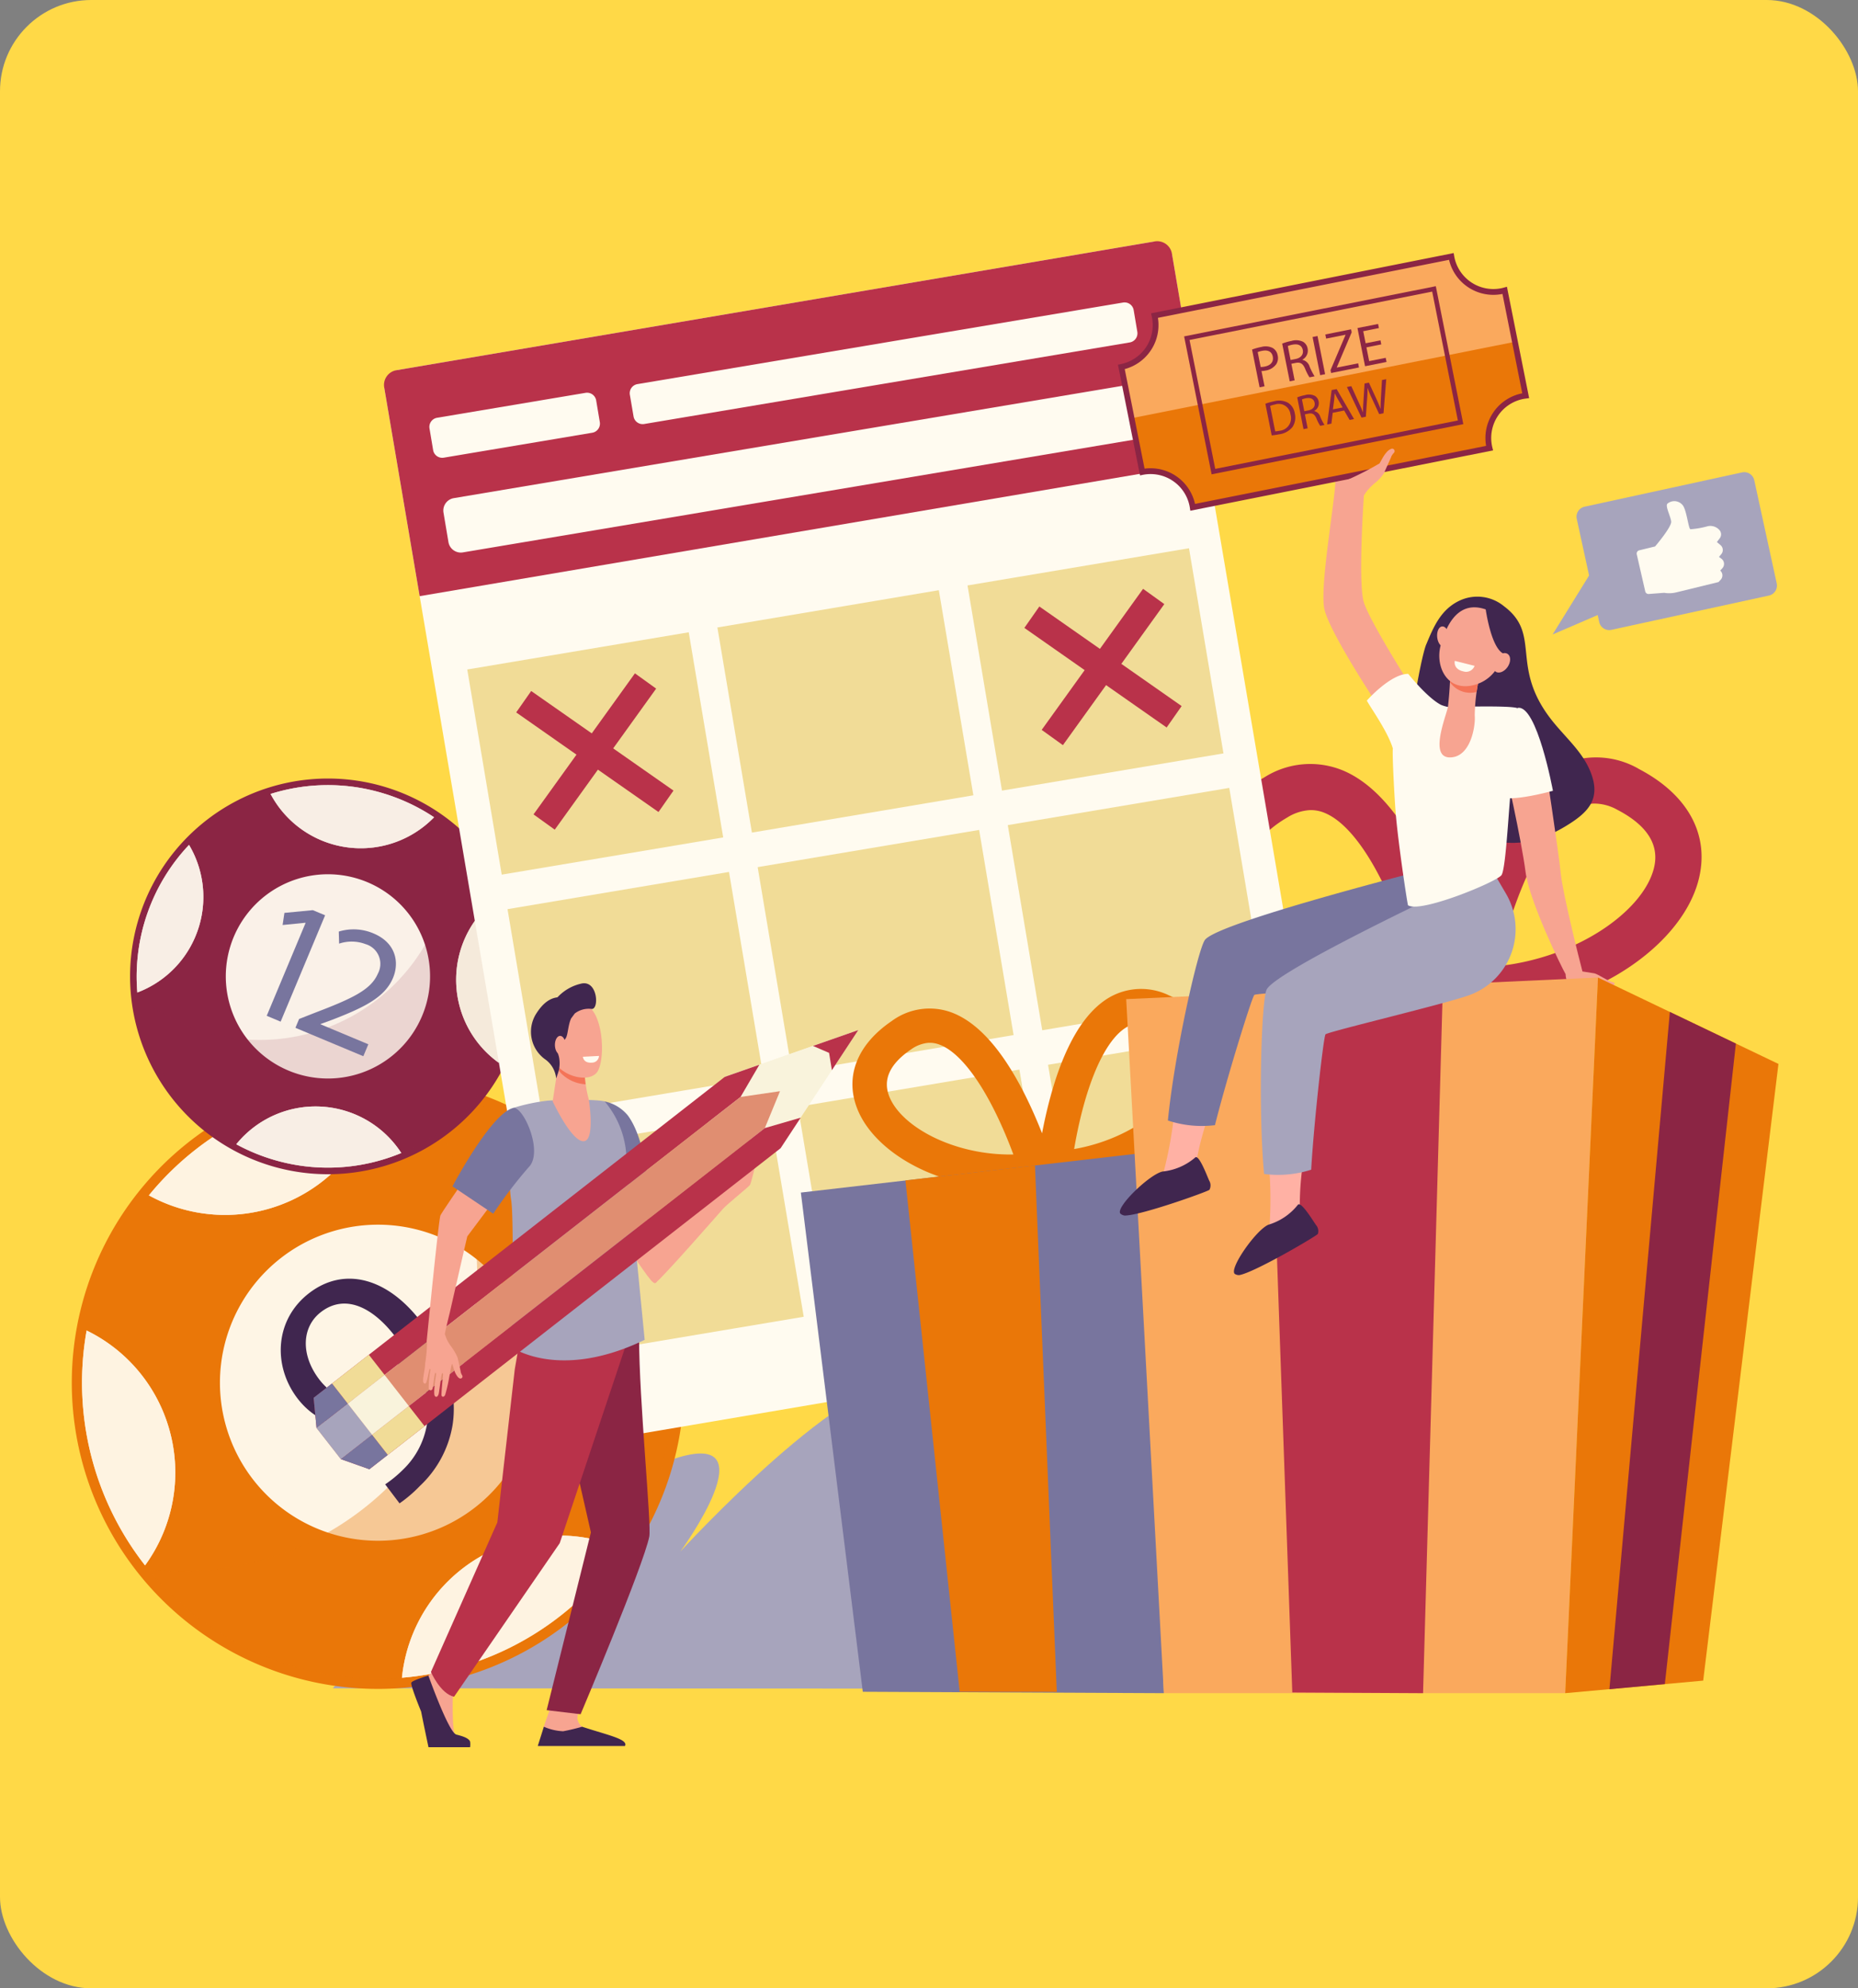 <svg xmlns="http://www.w3.org/2000/svg" xmlns:xlink="http://www.w3.org/1999/xlink" width="285" height="305" viewBox="0 0 285 305">
  <rect x="0" y="0" width="285" height="305" fill="#808080" stroke="none"/>
  <defs>
    <clipPath id="clip-path">
      <rect id="Rectángulo_42025" data-name="Rectángulo 42025" width="261.798" height="231.014" fill="none"/>
    </clipPath>
    <clipPath id="clip-path-2">
      <rect id="Rectángulo_42024" data-name="Rectángulo 42024" width="261.799" height="231.014" fill="none"/>
    </clipPath>
    <clipPath id="clip-path-3">
      <rect id="Rectángulo_41974" data-name="Rectángulo 41974" width="48.498" height="48.498" fill="none"/>
    </clipPath>
    <clipPath id="clip-path-4">
      <rect id="Rectángulo_41975" data-name="Rectángulo 41975" width="80.612" height="90.525" fill="none"/>
    </clipPath>
    <clipPath id="clip-path-5">
      <rect id="Rectángulo_41976" data-name="Rectángulo 41976" width="23.2" height="33.552" fill="none"/>
    </clipPath>
    <clipPath id="clip-path-6">
      <rect id="Rectángulo_41977" data-name="Rectángulo 41977" width="35.481" height="19.667" fill="none"/>
    </clipPath>
    <clipPath id="clip-path-7">
      <rect id="Rectángulo_41978" data-name="Rectángulo 41978" width="14.312" height="36.022" fill="none"/>
    </clipPath>
    <clipPath id="clip-path-8">
      <rect id="Rectángulo_41979" data-name="Rectángulo 41979" width="33.878" height="21.811" fill="none"/>
    </clipPath>
    <clipPath id="clip-path-21">
      <rect id="Rectángulo_41992" data-name="Rectángulo 41992" width="31.34" height="31.34" fill="none"/>
    </clipPath>
    <clipPath id="clip-path-22">
      <rect id="Rectángulo_41993" data-name="Rectángulo 41993" width="58.526" height="51.931" fill="none"/>
    </clipPath>
    <clipPath id="clip-path-23">
      <rect id="Rectángulo_41994" data-name="Rectángulo 41994" width="9.675" height="25.687" fill="none"/>
    </clipPath>
    <clipPath id="clip-path-24">
      <rect id="Rectángulo_41995" data-name="Rectángulo 41995" width="25.076" height="9.688" fill="none"/>
    </clipPath>
    <clipPath id="clip-path-25">
      <rect id="Rectángulo_41996" data-name="Rectángulo 41996" width="10.23" height="22.638" fill="none"/>
    </clipPath>
    <clipPath id="clip-path-26">
      <rect id="Rectángulo_41997" data-name="Rectángulo 41997" width="25.306" height="9.391" fill="none"/>
    </clipPath>
  </defs>
  <g id="Grupo_168113" data-name="Grupo 168113" transform="translate(-1050 -7629)">
    <rect id="Rectángulo_41591" data-name="Rectángulo 41591" width="285" height="305" rx="14" transform="translate(1050 7629)" fill="#ffd947"/>
    <g id="Grupo_168112" data-name="Grupo 168112" transform="translate(1061 7666)">
      <g id="Grupo_168111" data-name="Grupo 168111" clip-path="url(#clip-path)">
        <g id="Grupo_168110" data-name="Grupo 168110" transform="translate(0 0)">
          <g id="Grupo_168109" data-name="Grupo 168109" clip-path="url(#clip-path-2)">
            <path id="Trazado_157732" data-name="Trazado 157732" d="M857.461,361.91a13.131,13.131,0,0,0-12.275-.4c-5.371,2.656-9.931,9.264-13.554,19.641-.923,2.645-1.664,5.187-2.237,7.372-.681-2.167-1.55-4.691-2.609-7.309-4.121-10.19-9-16.569-14.49-18.961a13.132,13.132,0,0,0-12.241,1c-7.416,4.321-10.473,10.687-8.388,17.466,1.642,5.338,6.5,10.445,13.319,14.011a43.794,43.794,0,0,0,21.121,4.847q.961-.023,1.92-.09l1.016-.071,2.234.047q.96.02,1.921,0a43.794,43.794,0,0,0,20.862-5.865c6.641-3.892,11.243-9.228,12.625-14.639,1.755-6.873-1.607-13.083-9.224-17.039m-59.024,16.72c-1.081-3.513.663-6.63,5.184-9.263a7.267,7.267,0,0,1,3.491-1.112,5.429,5.429,0,0,1,2.354.488c3.614,1.572,7.421,6.913,10.719,15.037,1.3,3.206,2.306,6.308,3,8.672-12.179-.632-22.736-7.284-24.748-13.822m61.386-1.433c-1.693,6.628-11.915,13.783-24.049,15,.578-2.4,1.431-5.542,2.576-8.808,2.9-8.275,6.444-13.793,9.978-15.539a5.427,5.427,0,0,1,2.328-.6,7.27,7.27,0,0,1,3.541.942c4.643,2.412,6.536,5.44,5.626,9" transform="translate(-617.136 -280.997)" fill="#b9324a"/>
            <path id="Trazado_157733" data-name="Trazado 157733" d="M936.826,255.289c1.107-2.664,2.233-5.333,5.1-6.683a6.426,6.426,0,0,1,6.818.872c5.852,4.4.753,9.249,7.414,17.594,2.07,2.593,4.575,4.687,5.815,7.725,1.736,4.253-.332,6.3-3.645,8.332-15.856,9.746-24.168-10.265-23.869-14.842.222-3.405,1.649-11.284,2.362-13" transform="translate(-729.036 -193.477)" fill="#40264f"/>
            <path id="Trazado_157734" data-name="Trazado 157734" d="M182.2,841.868c3.755-4.869,39.032-30.894,52.459-35.241,14.821-4.8.852,14.258.852,14.258s26.292-28.749,35.94-26.157c8.844,2.376,0,20.2,0,20.2s9.961-9.868,22.041-9.868c11.756,0-8.213,35-9.291,36.87Z" transform="translate(-142.143 -619.894)" fill="#a7a4bc"/>
            <path id="Trazado_157735" data-name="Trazado 157735" d="M92.034,616.574a46.965,46.965,0,1,1-58.307-31.806,46.965,46.965,0,0,1,58.307,31.806" transform="translate(0 -454.72)" fill="#ea7708"/>
            <g id="Grupo_168003" data-name="Grupo 168003" transform="translate(22.728 150.855)" opacity="0.95">
              <g id="Grupo_168002" data-name="Grupo 168002">
                <g id="Grupo_168001" data-name="Grupo 168001" clip-path="url(#clip-path-3)">
                  <path id="Trazado_157736" data-name="Trazado 157736" d="M150.9,703.644a24.243,24.243,0,1,1-30.1-16.418,24.242,24.242,0,0,1,30.1,16.418" transform="translate(-103.389 -686.235)" fill="#fffbf0"/>
                </g>
              </g>
            </g>
            <g id="Grupo_168006" data-name="Grupo 168006" transform="translate(11.769 129.982)" opacity="0.36">
              <g id="Grupo_168005" data-name="Grupo 168005">
                <g id="Grupo_168004" data-name="Grupo 168004" clip-path="url(#clip-path-4)">
                  <path id="Trazado_157737" data-name="Trazado 157737" d="M93.788,591.286a45.415,45.415,0,0,1-40.252,73.789,45.4,45.4,0,1,0,40.252-73.789" transform="translate(-53.536 -591.286)" fill="#ea7708"/>
                </g>
              </g>
            </g>
            <g id="Grupo_168009" data-name="Grupo 168009" transform="translate(68.886 136.445)" opacity="0.5">
              <g id="Grupo_168008" data-name="Grupo 168008">
                <g id="Grupo_168007" data-name="Grupo 168007" clip-path="url(#clip-path-5)">
                  <path id="Trazado_157738" data-name="Trazado 157738" d="M335,646.536a45.221,45.221,0,0,0-19.762-25.852,24.237,24.237,0,0,0,21.323,33.552,45.654,45.654,0,0,0-1.561-7.7" transform="translate(-313.363 -620.684)" fill="#fffbf0"/>
                </g>
              </g>
            </g>
            <g id="Grupo_168012" data-name="Grupo 168012" transform="translate(11.839 129.703)" opacity="0.5">
              <g id="Grupo_168011" data-name="Grupo 168011">
                <g id="Grupo_168010" data-name="Grupo 168010" clip-path="url(#clip-path-6)">
                  <path id="Trazado_157739" data-name="Trazado 157739" d="M76.187,591.868a45.179,45.179,0,0,0-22.331,14.809,24.238,24.238,0,0,0,35.481-16.661,45.379,45.379,0,0,0-13.149,1.852" transform="translate(-53.856 -590.016)" fill="#fffbf0"/>
                </g>
              </g>
            </g>
            <g id="Grupo_168015" data-name="Grupo 168015" transform="translate(1.575 167.098)" opacity="0.5">
              <g id="Grupo_168014" data-name="Grupo 168014">
                <g id="Grupo_168013" data-name="Grupo 168013" clip-path="url(#clip-path-7)">
                  <path id="Trazado_157740" data-name="Trazado 157740" d="M20.487,775.062A24.177,24.177,0,0,0,7.88,760.126a45.493,45.493,0,0,0,8.96,36.022,24.2,24.2,0,0,0,3.648-21.085" transform="translate(-7.165 -760.126)" fill="#fffbf0"/>
                </g>
              </g>
            </g>
            <g id="Grupo_168018" data-name="Grupo 168018" transform="translate(50.652 198.543)" opacity="0.5">
              <g id="Grupo_168017" data-name="Grupo 168017">
                <g id="Grupo_168016" data-name="Grupo 168016" clip-path="url(#clip-path-8)">
                  <path id="Trazado_157741" data-name="Trazado 157741" d="M239.548,923.279A45.2,45.2,0,0,0,264.3,905.231a24.237,24.237,0,0,0-33.878,19.751,45.578,45.578,0,0,0,9.131-1.7" transform="translate(-230.417 -903.171)" fill="#fffbf0"/>
                </g>
              </g>
            </g>
            <g id="Grupo_168021" data-name="Grupo 168021" transform="translate(68.886 136.445)" opacity="0.5">
              <g id="Grupo_168020" data-name="Grupo 168020">
                <g id="Grupo_168019" data-name="Grupo 168019" clip-path="url(#clip-path-5)">
                  <path id="Trazado_157742" data-name="Trazado 157742" d="M335,646.536a45.221,45.221,0,0,0-19.762-25.852,24.237,24.237,0,0,0,21.323,33.552,45.654,45.654,0,0,0-1.561-7.7" transform="translate(-313.363 -620.684)" fill="#fffbf0"/>
                </g>
              </g>
            </g>
            <g id="Grupo_168024" data-name="Grupo 168024" transform="translate(11.839 129.703)" opacity="0.5">
              <g id="Grupo_168023" data-name="Grupo 168023">
                <g id="Grupo_168022" data-name="Grupo 168022" clip-path="url(#clip-path-6)">
                  <path id="Trazado_157743" data-name="Trazado 157743" d="M76.187,591.868a45.179,45.179,0,0,0-22.331,14.809,24.238,24.238,0,0,0,35.481-16.661,45.379,45.379,0,0,0-13.149,1.852" transform="translate(-53.856 -590.016)" fill="#fffbf0"/>
                </g>
              </g>
            </g>
            <g id="Grupo_168027" data-name="Grupo 168027" transform="translate(1.575 167.098)" opacity="0.5">
              <g id="Grupo_168026" data-name="Grupo 168026">
                <g id="Grupo_168025" data-name="Grupo 168025" clip-path="url(#clip-path-7)">
                  <path id="Trazado_157744" data-name="Trazado 157744" d="M20.487,775.062A24.177,24.177,0,0,0,7.88,760.126a45.493,45.493,0,0,0,8.96,36.022,24.2,24.2,0,0,0,3.648-21.085" transform="translate(-7.165 -760.126)" fill="#fffbf0"/>
                </g>
              </g>
            </g>
            <g id="Grupo_168030" data-name="Grupo 168030" transform="translate(50.652 198.543)" opacity="0.5">
              <g id="Grupo_168029" data-name="Grupo 168029">
                <g id="Grupo_168028" data-name="Grupo 168028" clip-path="url(#clip-path-8)">
                  <path id="Trazado_157745" data-name="Trazado 157745" d="M239.548,923.279A45.2,45.2,0,0,0,264.3,905.231a24.237,24.237,0,0,0-33.878,19.751,45.578,45.578,0,0,0,9.131-1.7" transform="translate(-230.417 -903.171)" fill="#fffbf0"/>
                </g>
              </g>
            </g>
            <g id="Grupo_168033" data-name="Grupo 168033" transform="translate(68.886 136.445)" opacity="0.5">
              <g id="Grupo_168032" data-name="Grupo 168032">
                <g id="Grupo_168031" data-name="Grupo 168031" clip-path="url(#clip-path-5)">
                  <path id="Trazado_157746" data-name="Trazado 157746" d="M335,646.536a45.221,45.221,0,0,0-19.762-25.852,24.237,24.237,0,0,0,21.323,33.552,45.654,45.654,0,0,0-1.561-7.7" transform="translate(-313.363 -620.684)" fill="#fffbf0"/>
                </g>
              </g>
            </g>
            <g id="Grupo_168036" data-name="Grupo 168036" transform="translate(11.839 129.703)" opacity="0.5">
              <g id="Grupo_168035" data-name="Grupo 168035">
                <g id="Grupo_168034" data-name="Grupo 168034" clip-path="url(#clip-path-6)">
                  <path id="Trazado_157747" data-name="Trazado 157747" d="M76.187,591.868a45.179,45.179,0,0,0-22.331,14.809,24.238,24.238,0,0,0,35.481-16.661,45.379,45.379,0,0,0-13.149,1.852" transform="translate(-53.856 -590.016)" fill="#fffbf0"/>
                </g>
              </g>
            </g>
            <g id="Grupo_168039" data-name="Grupo 168039" transform="translate(1.575 167.098)" opacity="0.5">
              <g id="Grupo_168038" data-name="Grupo 168038">
                <g id="Grupo_168037" data-name="Grupo 168037" clip-path="url(#clip-path-7)">
                  <path id="Trazado_157748" data-name="Trazado 157748" d="M20.487,775.062A24.177,24.177,0,0,0,7.88,760.126a45.493,45.493,0,0,0,8.96,36.022,24.2,24.2,0,0,0,3.648-21.085" transform="translate(-7.165 -760.126)" fill="#fffbf0"/>
                </g>
              </g>
            </g>
            <g id="Grupo_168042" data-name="Grupo 168042" transform="translate(50.652 198.543)" opacity="0.5">
              <g id="Grupo_168041" data-name="Grupo 168041">
                <g id="Grupo_168040" data-name="Grupo 168040" clip-path="url(#clip-path-8)">
                  <path id="Trazado_157749" data-name="Trazado 157749" d="M239.548,923.279A45.2,45.2,0,0,0,264.3,905.231a24.237,24.237,0,0,0-33.878,19.751,45.578,45.578,0,0,0,9.131-1.7" transform="translate(-230.417 -903.171)" fill="#fffbf0"/>
                </g>
              </g>
            </g>
            <g id="Grupo_168045" data-name="Grupo 168045" transform="translate(68.886 136.445)" opacity="0.5">
              <g id="Grupo_168044" data-name="Grupo 168044">
                <g id="Grupo_168043" data-name="Grupo 168043" clip-path="url(#clip-path-5)">
                  <path id="Trazado_157750" data-name="Trazado 157750" d="M336.563,654.236a45.681,45.681,0,0,0-1.561-7.7,45.222,45.222,0,0,0-19.762-25.852,24.238,24.238,0,0,0,21.323,33.552" transform="translate(-313.363 -620.684)" fill="#fffbf0"/>
                </g>
              </g>
            </g>
            <g id="Grupo_168048" data-name="Grupo 168048" transform="translate(11.839 129.703)" opacity="0.5">
              <g id="Grupo_168047" data-name="Grupo 168047">
                <g id="Grupo_168046" data-name="Grupo 168046" clip-path="url(#clip-path-6)">
                  <path id="Trazado_157751" data-name="Trazado 157751" d="M53.855,606.677a24.238,24.238,0,0,0,35.481-16.661,45.466,45.466,0,0,0-35.481,16.661" transform="translate(-53.855 -590.016)" fill="#fffbf0"/>
                </g>
              </g>
            </g>
            <g id="Grupo_168051" data-name="Grupo 168051" transform="translate(1.575 167.098)" opacity="0.5">
              <g id="Grupo_168050" data-name="Grupo 168050">
                <g id="Grupo_168049" data-name="Grupo 168049" clip-path="url(#clip-path-7)">
                  <path id="Trazado_157752" data-name="Trazado 157752" d="M7.879,760.126a45.493,45.493,0,0,0,8.96,36.022,24.2,24.2,0,0,0,3.648-21.085A24.179,24.179,0,0,0,7.879,760.126" transform="translate(-7.165 -760.126)" fill="#fffbf0"/>
                </g>
              </g>
            </g>
            <g id="Grupo_168054" data-name="Grupo 168054" transform="translate(50.652 198.543)" opacity="0.5">
              <g id="Grupo_168053" data-name="Grupo 168053">
                <g id="Grupo_168052" data-name="Grupo 168052" clip-path="url(#clip-path-8)">
                  <path id="Trazado_157753" data-name="Trazado 157753" d="M247.7,904.16a24.246,24.246,0,0,0-17.281,20.822A45.481,45.481,0,0,0,264.3,905.23a24.141,24.141,0,0,0-16.6-1.07" transform="translate(-230.417 -903.17)" fill="#fffbf0"/>
                </g>
              </g>
            </g>
            <path id="Trazado_157754" data-name="Trazado 157754" d="M161.9,755.5a18.665,18.665,0,0,0,2.787-2.3,12.458,12.458,0,0,0,3.587-6.718,14.494,14.494,0,0,0-1.808-9.648l-.122.092a9.693,9.693,0,0,1-4.062,7.522c-4.745,3.581-10.48,2.308-13.878-2.193-3.765-4.988-3.462-12.092,1.932-16.163s12.025-2.2,17.106,4.53c4.377,5.8,5.492,11.324,4.794,15.8a16.51,16.51,0,0,1-5,9.313,20.8,20.8,0,0,1-3.132,2.682Zm-10.151-16.146c2.479,3.285,6.211,4.1,9.293,1.77a7.391,7.391,0,0,0,3.109-6.676,2.951,2.951,0,0,0-.655-1.543c-3.4-4.5-7.662-6.693-11.393-3.877-3.041,2.3-3.171,6.595-.354,10.325" transform="translate(-113.819 -564.808)" fill="#40264f"/>
            <path id="Trazado_157755" data-name="Trazado 157755" d="M100.086,414.081A30.349,30.349,0,1,1,79.86,376.225a30.349,30.349,0,0,1,20.226,37.856" transform="translate(-31.744 -292.493)" fill="#8b2544"/>
            <g id="Grupo_168057" data-name="Grupo 168057" transform="translate(23.632 97.103)" opacity="0.95">
              <g id="Grupo_168056" data-name="Grupo 168056">
                <g id="Grupo_168055" data-name="Grupo 168055" clip-path="url(#clip-path-21)">
                  <path id="Trazado_157756" data-name="Trazado 157756" d="M138.16,461.941A15.666,15.666,0,1,1,127.72,442.4a15.666,15.666,0,0,1,10.441,19.541" transform="translate(-107.5 -441.72)" fill="#fffbf0"/>
                </g>
              </g>
            </g>
            <g id="Grupo_168060" data-name="Grupo 168060" transform="translate(10.116 90.183)" opacity="0.14">
              <g id="Grupo_168059" data-name="Grupo 168059">
                <g id="Grupo_168058" data-name="Grupo 168058" clip-path="url(#clip-path-22)">
                  <path id="Trazado_157757" data-name="Trazado 157757" d="M93.926,410.241a29.347,29.347,0,0,1-47.907,25.6,29.337,29.337,0,1,0,47.907-25.6" transform="translate(-46.019 -410.241)" fill="#8b2544"/>
                </g>
              </g>
            </g>
            <g id="Grupo_168063" data-name="Grupo 168063" transform="translate(58.967 100.319)" opacity="0.5">
              <g id="Grupo_168062" data-name="Grupo 168062">
                <g id="Grupo_168061" data-name="Grupo 168061" clip-path="url(#clip-path-23)">
                  <path id="Trazado_157758" data-name="Trazado 157758" d="M276.642,477.325a29.223,29.223,0,0,0-1.512-20.974,15.662,15.662,0,0,0-.375,25.687,29.51,29.51,0,0,0,1.886-4.714" transform="translate(-268.239 -456.351)" fill="#fffbf0"/>
                </g>
              </g>
            </g>
            <g id="Grupo_168066" data-name="Grupo 168066" transform="translate(30.506 83.433)" opacity="0.5">
              <g id="Grupo_168065" data-name="Grupo 168065">
                <g id="Grupo_168064" data-name="Grupo 168064" clip-path="url(#clip-path-24)">
                  <path id="Trazado_157759" data-name="Trazado 157759" d="M156.086,380.808a29.2,29.2,0,0,0-17.315.084,15.663,15.663,0,0,0,25.076,3.577,29.336,29.336,0,0,0-7.761-3.661" transform="translate(-138.771 -379.536)" fill="#fffbf0"/>
                </g>
              </g>
            </g>
            <g id="Grupo_168069" data-name="Grupo 168069" transform="translate(9.962 92.605)" opacity="0.5">
              <g id="Grupo_168068" data-name="Grupo 168068">
                <g id="Grupo_168067" data-name="Grupo 168067" clip-path="url(#clip-path-25)">
                  <path id="Trazado_157760" data-name="Trazado 157760" d="M54.867,433.8a15.624,15.624,0,0,0-1.516-12.54,29.4,29.4,0,0,0-7.93,22.638,15.636,15.636,0,0,0,9.446-10.1" transform="translate(-45.317 -421.26)" fill="#fffbf0"/>
                </g>
              </g>
            </g>
            <g id="Grupo_168072" data-name="Grupo 168072" transform="translate(25.245 132.723)" opacity="0.5">
              <g id="Grupo_168071" data-name="Grupo 168071">
                <g id="Grupo_168070" data-name="Grupo 168070" clip-path="url(#clip-path-26)">
                  <path id="Trazado_157761" data-name="Trazado 157761" d="M120.376,611.872a29.213,29.213,0,0,0,19.769-.978,15.662,15.662,0,0,0-25.306-1.339,29.457,29.457,0,0,0,5.537,2.317" transform="translate(-114.839 -603.753)" fill="#fffbf0"/>
                </g>
              </g>
            </g>
            <g id="Grupo_168075" data-name="Grupo 168075" transform="translate(58.967 100.319)" opacity="0.5">
              <g id="Grupo_168074" data-name="Grupo 168074">
                <g id="Grupo_168073" data-name="Grupo 168073" clip-path="url(#clip-path-23)">
                  <path id="Trazado_157762" data-name="Trazado 157762" d="M276.642,477.325a29.223,29.223,0,0,0-1.512-20.974,15.662,15.662,0,0,0-.375,25.687,29.51,29.51,0,0,0,1.886-4.714" transform="translate(-268.239 -456.351)" fill="#fffbf0"/>
                </g>
              </g>
            </g>
            <g id="Grupo_168078" data-name="Grupo 168078" transform="translate(30.506 83.433)" opacity="0.5">
              <g id="Grupo_168077" data-name="Grupo 168077">
                <g id="Grupo_168076" data-name="Grupo 168076" clip-path="url(#clip-path-24)">
                  <path id="Trazado_157763" data-name="Trazado 157763" d="M156.086,380.808a29.2,29.2,0,0,0-17.315.084,15.663,15.663,0,0,0,25.076,3.577,29.336,29.336,0,0,0-7.761-3.661" transform="translate(-138.771 -379.536)" fill="#fffbf0"/>
                </g>
              </g>
            </g>
            <g id="Grupo_168081" data-name="Grupo 168081" transform="translate(9.962 92.605)" opacity="0.5">
              <g id="Grupo_168080" data-name="Grupo 168080">
                <g id="Grupo_168079" data-name="Grupo 168079" clip-path="url(#clip-path-25)">
                  <path id="Trazado_157764" data-name="Trazado 157764" d="M54.867,433.8a15.624,15.624,0,0,0-1.516-12.54,29.4,29.4,0,0,0-7.93,22.638,15.636,15.636,0,0,0,9.446-10.1" transform="translate(-45.317 -421.26)" fill="#fffbf0"/>
                </g>
              </g>
            </g>
            <g id="Grupo_168084" data-name="Grupo 168084" transform="translate(25.245 132.723)" opacity="0.5">
              <g id="Grupo_168083" data-name="Grupo 168083">
                <g id="Grupo_168082" data-name="Grupo 168082" clip-path="url(#clip-path-26)">
                  <path id="Trazado_157765" data-name="Trazado 157765" d="M120.376,611.872a29.213,29.213,0,0,0,19.769-.978,15.662,15.662,0,0,0-25.306-1.339,29.457,29.457,0,0,0,5.537,2.317" transform="translate(-114.839 -603.753)" fill="#fffbf0"/>
                </g>
              </g>
            </g>
            <g id="Grupo_168087" data-name="Grupo 168087" transform="translate(58.967 100.319)" opacity="0.5">
              <g id="Grupo_168086" data-name="Grupo 168086">
                <g id="Grupo_168085" data-name="Grupo 168085" clip-path="url(#clip-path-23)">
                  <path id="Trazado_157766" data-name="Trazado 157766" d="M276.642,477.325a29.223,29.223,0,0,0-1.512-20.974,15.662,15.662,0,0,0-.375,25.687,29.51,29.51,0,0,0,1.886-4.714" transform="translate(-268.239 -456.351)" fill="#fffbf0"/>
                </g>
              </g>
            </g>
            <g id="Grupo_168090" data-name="Grupo 168090" transform="translate(30.506 83.433)" opacity="0.5">
              <g id="Grupo_168089" data-name="Grupo 168089">
                <g id="Grupo_168088" data-name="Grupo 168088" clip-path="url(#clip-path-24)">
                  <path id="Trazado_157767" data-name="Trazado 157767" d="M156.086,380.808a29.2,29.2,0,0,0-17.315.084,15.663,15.663,0,0,0,25.076,3.577,29.336,29.336,0,0,0-7.761-3.661" transform="translate(-138.771 -379.536)" fill="#fffbf0"/>
                </g>
              </g>
            </g>
            <g id="Grupo_168093" data-name="Grupo 168093" transform="translate(9.962 92.605)" opacity="0.5">
              <g id="Grupo_168092" data-name="Grupo 168092">
                <g id="Grupo_168091" data-name="Grupo 168091" clip-path="url(#clip-path-25)">
                  <path id="Trazado_157768" data-name="Trazado 157768" d="M54.867,433.8a15.624,15.624,0,0,0-1.516-12.54,29.4,29.4,0,0,0-7.93,22.638,15.636,15.636,0,0,0,9.446-10.1" transform="translate(-45.317 -421.26)" fill="#fffbf0"/>
                </g>
              </g>
            </g>
            <g id="Grupo_168096" data-name="Grupo 168096" transform="translate(25.245 132.723)" opacity="0.5">
              <g id="Grupo_168095" data-name="Grupo 168095">
                <g id="Grupo_168094" data-name="Grupo 168094" clip-path="url(#clip-path-26)">
                  <path id="Trazado_157769" data-name="Trazado 157769" d="M120.376,611.872a29.213,29.213,0,0,0,19.769-.978,15.662,15.662,0,0,0-25.306-1.339,29.457,29.457,0,0,0,5.537,2.317" transform="translate(-114.839 -603.753)" fill="#fffbf0"/>
                </g>
              </g>
            </g>
            <g id="Grupo_168099" data-name="Grupo 168099" transform="translate(58.967 100.319)" opacity="0.5">
              <g id="Grupo_168098" data-name="Grupo 168098">
                <g id="Grupo_168097" data-name="Grupo 168097" clip-path="url(#clip-path-23)">
                  <path id="Trazado_157770" data-name="Trazado 157770" d="M274.756,482.038a29.374,29.374,0,0,0,.375-25.687,15.662,15.662,0,0,0-.375,25.687" transform="translate(-268.239 -456.351)" fill="#f9f3dc"/>
                </g>
              </g>
            </g>
            <g id="Grupo_168102" data-name="Grupo 168102" transform="translate(30.506 83.433)" opacity="0.5">
              <g id="Grupo_168101" data-name="Grupo 168101">
                <g id="Grupo_168100" data-name="Grupo 168100" clip-path="url(#clip-path-24)">
                  <path id="Trazado_157771" data-name="Trazado 157771" d="M138.771,380.892a15.663,15.663,0,0,0,25.076,3.577,29.381,29.381,0,0,0-25.076-3.577" transform="translate(-138.771 -379.536)" fill="#fffbf0"/>
                </g>
              </g>
            </g>
            <g id="Grupo_168105" data-name="Grupo 168105" transform="translate(9.962 92.605)" opacity="0.5">
              <g id="Grupo_168104" data-name="Grupo 168104">
                <g id="Grupo_168103" data-name="Grupo 168103" clip-path="url(#clip-path-25)">
                  <path id="Trazado_157772" data-name="Trazado 157772" d="M53.351,421.26a29.4,29.4,0,0,0-7.93,22.638,15.66,15.66,0,0,0,7.93-22.638" transform="translate(-45.317 -421.26)" fill="#fffbf0"/>
                </g>
              </g>
            </g>
            <g id="Grupo_168108" data-name="Grupo 168108" transform="translate(25.245 132.723)" opacity="0.5">
              <g id="Grupo_168107" data-name="Grupo 168107">
                <g id="Grupo_168106" data-name="Grupo 168106" clip-path="url(#clip-path-26)">
                  <path id="Trazado_157773" data-name="Trazado 157773" d="M131.557,604.432a15.668,15.668,0,0,0-16.718,5.123,29.39,29.39,0,0,0,25.306,1.339,15.6,15.6,0,0,0-8.588-6.462" transform="translate(-114.839 -603.753)" fill="#fffbf0"/>
                </g>
              </g>
            </g>
            <path id="Trazado_157774" data-name="Trazado 157774" d="M142.039,468.751l-.05-.021-3.476.344.277-1.86,4.361-.417,1.882.787L138.21,483.9,136.076,483Z" transform="translate(-106.163 -364.182)" fill="#78759e"/>
            <path id="Trazado_157775" data-name="Trazado 157775" d="M156.09,495.283l.567-1.355,2.435-.957c5.824-2.222,8.588-3.543,9.642-5.992a3.154,3.154,0,0,0-1.9-4.541,6.02,6.02,0,0,0-4.04-.068l-.052-1.85a7.758,7.758,0,0,1,5.31.275c3.513,1.47,3.986,4.5,3.01,6.832-1.26,3.011-4.461,4.532-9.285,6.407l-1.809.659-.021.05,7.328,3.065-.766,1.832Z" transform="translate(-121.777 -374.62)" fill="#78759e"/>
            <path id="Trazado_157776" data-name="Trazado 157776" d="M220.277,19.9,335.988.246a2.6,2.6,0,0,1,2.993,2.124L366.094,162a2.6,2.6,0,0,1-2.124,2.993L248.258,184.644a2.6,2.6,0,0,1-2.993-2.124L218.153,22.893a2.6,2.6,0,0,1,2.124-2.993" transform="translate(-170.168 -0.163)" fill="#fffbf0"/>
            <path id="Trazado_157777" data-name="Trazado 157777" d="M219.817,19.786,336.126.031a2.292,2.292,0,0,1,2.644,1.876l5.438,32.017L223.379,54.447,217.941,22.43a2.292,2.292,0,0,1,1.876-2.644" transform="translate(-170.006 0.002)" fill="#b9324a"/>
            <rect id="Rectángulo_42010" data-name="Rectángulo 42010" width="34.449" height="31.91" transform="translate(60.673 65.697) rotate(-9.537)" fill="#f1dc97"/>
            <rect id="Rectángulo_42011" data-name="Rectángulo 42011" width="34.449" height="31.91" transform="matrix(0.986, -0.166, 0.166, 0.986, 99.041, 59.251)" fill="#f1dc97"/>
            <rect id="Rectángulo_42012" data-name="Rectángulo 42012" width="34.449" height="31.91" transform="translate(137.409 52.806) rotate(-9.537)" fill="#f1dc97"/>
            <rect id="Rectángulo_42013" data-name="Rectángulo 42013" width="34.449" height="31.91" transform="translate(66.85 102.46) rotate(-9.536)" fill="#f1dc97"/>
            <rect id="Rectángulo_42014" data-name="Rectángulo 42014" width="34.449" height="31.91" transform="translate(105.217 96.014) rotate(-9.537)" fill="#f1dc97"/>
            <rect id="Rectángulo_42015" data-name="Rectángulo 42015" width="34.449" height="31.91" transform="translate(143.585 89.568) rotate(-9.536)" fill="#f1dc97"/>
            <rect id="Rectángulo_42016" data-name="Rectángulo 42016" width="34.449" height="31.91" transform="translate(73.026 139.223) rotate(-9.536)" fill="#f1dc97"/>
            <rect id="Rectángulo_42017" data-name="Rectángulo 42017" width="34.449" height="31.91" transform="translate(111.393 132.777) rotate(-9.536)" fill="#f1dc97"/>
            <rect id="Rectángulo_42018" data-name="Rectángulo 42018" width="34.449" height="31.91" transform="translate(149.761 126.332) rotate(-9.537)" fill="#f1dc97"/>
            <path id="Trazado_157778" data-name="Trazado 157778" d="M331.614,303.887l-3.256-2.342-6.622,9.208-9.29-6.5-2.3,3.286,9.249,6.476-6.592,9.166,3.256,2.342,6.622-9.207,9.291,6.5,2.3-3.286-9.249-6.475Z" transform="translate(-241.966 -235.257)" fill="#b9324a"/>
            <path id="Trazado_157779" data-name="Trazado 157779" d="M686.194,244.911l-3.256-2.342-6.622,9.208-9.29-6.5-2.3,3.286,9.249,6.476-6.592,9.166,3.256,2.342,6.622-9.208,9.291,6.5,2.3-3.286-9.249-6.475Z" transform="translate(-518.599 -189.245)" fill="#b9324a"/>
            <path id="Trazado_157780" data-name="Trazado 157780" d="M274.544,111.856l-22.77,3.825a1.418,1.418,0,0,1-1.634-1.164l-.558-3.324a1.418,1.418,0,0,1,1.164-1.633l22.77-3.825a1.418,1.418,0,0,1,1.633,1.164l.558,3.324a1.418,1.418,0,0,1-1.163,1.633" transform="translate(-194.701 -82.475)" fill="#fffbf0"/>
            <path id="Trazado_157781" data-name="Trazado 157781" d="M466.081,48.844,391.6,61.357a1.418,1.418,0,0,1-1.633-1.163L389.4,56.87a1.418,1.418,0,0,1,1.163-1.633l74.486-12.513a1.418,1.418,0,0,1,1.633,1.163l.559,3.324a1.418,1.418,0,0,1-1.164,1.633" transform="translate(-303.786 -33.316)" fill="#fffbf0"/>
            <path id="Trazado_157782" data-name="Trazado 157782" d="M366.711,107.728l-104.4,17.539a1.928,1.928,0,0,1-2.221-1.582l-.759-4.52a1.928,1.928,0,0,1,1.582-2.221l104.4-17.539a1.928,1.928,0,0,1,2.221,1.582l.76,4.52a1.928,1.928,0,0,1-1.582,2.221" transform="translate(-202.303 -77.532)" fill="#fffbf0"/>
            <path id="Trazado_157783" data-name="Trazado 157783" d="M879.731,168.661a1.046,1.046,0,0,1,.136-.375l-4.6-.422c0,.007,0,.016,0,.022-.22,3.862-2.413,16.16-1.7,19.486.826,3.824,9.032,16.043,9.032,16.043l3.531-5.34s-5.526-8.749-6.487-11.658-.008-16.772.083-17.757" transform="translate(-681.423 -130.963)" fill="#f7a491"/>
            <path id="Trazado_157784" data-name="Trazado 157784" d="M593.292,522.756a9.761,9.761,0,0,0-9.122.335c-3.845,2.246-6.886,7.381-9.037,15.262-.548,2.008-.966,3.932-1.278,5.581-.617-1.572-1.391-3.4-2.311-5.285-3.582-7.343-7.526-11.821-11.722-13.312a9.76,9.76,0,0,0-9.025,1.37c-5.276,3.586-7.214,8.464-5.318,13.383,1.493,3.873,5.356,7.409,10.6,9.7a32.555,32.555,0,0,0,15.911,2.5q.712-.067,1.419-.166l.75-.105,1.658-.081q.713-.034,1.425-.1A32.548,32.548,0,0,0,592.4,546.42c4.724-3.229,7.86-7.422,8.606-11.506.947-5.186-1.867-9.617-7.718-12.158M550.39,538.2c-.983-2.549.15-4.95,3.366-7.136a5.4,5.4,0,0,1,2.532-1,4.036,4.036,0,0,1,1.77.24c2.761.979,5.859,4.742,8.724,10.6,1.13,2.31,2.035,4.558,2.671,6.276-9.063.159-17.234-4.228-19.063-8.972m45.441-4.229c-.913,5-8.123,10.834-17.057,12.366.305-1.806.775-4.183,1.455-6.663,1.724-6.285,4.067-10.56,6.6-12.036a4.039,4.039,0,0,1,1.695-.566,5.405,5.405,0,0,1,2.674.515c3.567,1.549,5.127,3.7,4.636,6.384" transform="translate(-425.012 -407.086)" fill="#ea7708"/>
            <path id="Trazado_157785" data-name="Trazado 157785" d="M562.259,635.692l-53.484,6.19,9.5,76.577,46.176.214Z" transform="translate(-396.931 -495.948)" fill="#78759e"/>
            <path id="Trazado_157786" data-name="Trazado 157786" d="M601.6,644.924l3.348,80.749-14.894-.012-8.323-78.439Z" transform="translate(-453.847 -503.151)" fill="#ea7708"/>
            <path id="Trazado_157787" data-name="Trazado 157787" d="M1079.529,180.085l-24.154,5.259a1.574,1.574,0,0,1-1.873-1.2l-3.444-15.819a1.573,1.573,0,0,1,1.2-1.872l24.154-5.259a1.573,1.573,0,0,1,1.872,1.2l3.444,15.819a1.573,1.573,0,0,1-1.2,1.872" transform="translate(-819.197 -125.728)" fill="#a7a4bc"/>
            <path id="Trazado_157788" data-name="Trazado 157788" d="M1039.567,228.5l-6.243,10.09,9.579-4.123Z" transform="translate(-806.17 -178.265)" fill="#a7a4bc"/>
            <path id="Trazado_157789" data-name="Trazado 157789" d="M1092.4,188.922l2.43-.594s2.556-2.989,2.467-3.822-.98-2.436-.552-2.759a1.638,1.638,0,0,1,2.28.209c.639.675.9,3.609,1.225,3.735a13.23,13.23,0,0,0,2.636-.461,1.856,1.856,0,0,1,1.827.6v0a.988.988,0,0,1,.036,1.244l-.441.578.557.472a.988.988,0,0,1,.118,1.388l-.355.425.37.269a.989.989,0,0,1,.15,1.464l-.321.354.081.093a.988.988,0,0,1-.03,1.335l-.326.341-6.472,1.581a4.579,4.579,0,0,1-1.852.067l-2.368.18a.516.516,0,0,1-.542-.4l-1.3-5.684a.515.515,0,0,1,.38-.616" transform="translate(-851.954 -141.506)" fill="#fffbf0"/>
            <path id="Trazado_157790" data-name="Trazado 157790" d="M1016.707,394.341c-.668-.106-2.292-1.269-2.865-1.374-.444-.082-1.4-.227-1.814-.289-.5-1.872-3.048-12.082-3.333-15.074-.309-3.242-2.548-17.859-2.548-17.859l-5.99,1.67s2.465,10.79,3.147,16.022c.585,4.493,5.516,14.6,6.143,15.663,0,.026,0,.051,0,.078.1,1.586.859,1.057.859,1.057l1.242.317s4.393.423,4.679.529,1.146-.634.477-.74" transform="translate(-780.293 -280.662)" fill="#f7a491"/>
            <path id="Trazado_157791" data-name="Trazado 157791" d="M808.166,513.8,735.8,517.114l5.772,106.462h61.569Z" transform="translate(-574.051 -400.852)" fill="#faa95d"/>
            <path id="Trazado_157792" data-name="Trazado 157792" d="M1074.841,527.054,1047.157,513.8l-5.024,109.776,21.164-1.924Z" transform="translate(-813.043 -400.852)" fill="#ea7708"/>
            <path id="Trazado_157793" data-name="Trazado 157793" d="M1092.4,542.661l-10.9,98.255-8.5.784,9.273-103.892Z" transform="translate(-837.131 -419.582)" fill="#8b2544"/>
            <path id="Trazado_157794" data-name="Trazado 157794" d="M861.391,518.723l-3.046,108.693-20.06-.107-3.777-107.357Z" transform="translate(-651.06 -404.693)" fill="#b9324a"/>
            <path id="Trazado_157795" data-name="Trazado 157795" d="M754.6,606.79a44.876,44.876,0,0,0-2.01,7.043c-.029.19.239,1.11.214,1.307-2.578,3.516-6.282,4.285-9.458,4.509,1.618-1.58,3.995-3.077,4.109-3.577a62.12,62.12,0,0,0,1.64-9.258c1.975.914,3.315.19,5.5-.024" transform="translate(-579.937 -473.4)" fill="#ffb1a4"/>
            <path id="Trazado_157796" data-name="Trazado 157796" d="M807.925,434.441l5.672,15.973s-9.114,1.716-12.521,2.34-22.445,1.457-22.927,1.794c-.358.251-4.291,12.97-6.047,19.984a16.5,16.5,0,0,1-7.219-.714c.98-10.035,4.522-25.933,5.656-27.664,1.847-2.819,37.387-11.714,37.387-11.714" transform="translate(-596.739 -338.938)" fill="#78759e"/>
            <path id="Trazado_157797" data-name="Trazado 157797" d="M829.219,638.643a44.873,44.873,0,0,0-.655,7.3c.007.192.443,1.046.455,1.244-1.873,3.937-5.368,5.386-8.445,6.2,1.293-1.855,3.347-3.771,3.366-4.284a62.141,62.141,0,0,0-.124-9.4c2.112.527,3.292-.435,5.4-1.055" transform="translate(-640.188 -498.251)" fill="#ffb1a4"/>
            <path id="Trazado_157798" data-name="Trazado 157798" d="M865.186,438.213l2.2,3.757a10.767,10.767,0,0,1-5.4,15.477l-.1.038c-3.23,1.252-21.774,5.637-22.184,6.059-.3.314-1.784,13.545-2.2,20.763a16.5,16.5,0,0,1-7.225.652c-.917-10.041-.418-26.321.372-28.234,1.286-3.115,34.53-18.513,34.53-18.513" transform="translate(-647.379 -341.881)" fill="#a7a4bc"/>
            <path id="Trazado_157799" data-name="Trazado 157799" d="M820.8,672.1c.494-.545,2.306,2.456,2.759,3.1a1.433,1.433,0,0,1,.3,1.376c-.161.3-9.72,5.921-12.051,6.321a1.172,1.172,0,0,1-.7-.186c-.911-.806,3.282-6.761,5.166-7.544a9.038,9.038,0,0,0,4.52-3.063" transform="translate(-632.707 -524.302)" fill="#40264f"/>
            <path id="Trazado_157800" data-name="Trazado 157800" d="M908.113,323.192c-.2-2.438-.542-9.017-.432-9.827-.738-2.533-3.428-6.287-3.993-7.349,0,0,3.65-4.135,6.357-4.1,0,0,2.88,3.636,5.016,4.751a5.293,5.293,0,0,0,1.075.321c2.063-.015,9.274-.233,10.62.168l-.762,11.142c-.388.639-.858,13.45-1.656,14.5s-12.4,5.854-14.328,4.616c-.076-.049-1.49-9.3-1.9-14.227" transform="translate(-705.031 -235.546)" fill="#fffbf0"/>
            <path id="Trazado_157801" data-name="Trazado 157801" d="M989.567,325.589c2.963-.539,5.408,12.72,5.408,12.72s-6.584,1.838-8.271.874c0,0-1.915-8.487-2.6-8.191Z" transform="translate(-767.769 -254.003)" fill="#fffbf0"/>
            <path id="Trazado_157802" data-name="Trazado 157802" d="M960.451,299.169a29.7,29.7,0,0,0-.6,5.39c.15,1.525-.57,6.439-3.8,6.455s-.613-6.247-.309-7.741a57.208,57.208,0,0,0,.376-6.119Z" transform="translate(-744.643 -231.83)" fill="#f7a491"/>
            <path id="Trazado_157803" data-name="Trazado 157803" d="M961.723,299.473c.05-1.265.067-2.32.067-2.32l4.328,2.016s-.153.79-.306,1.8a3.779,3.779,0,0,1-4.088-1.493" transform="translate(-750.309 -231.83)" fill="#f47458"/>
            <path id="Trazado_157804" data-name="Trazado 157804" d="M961.875,255.984a5.361,5.361,0,0,1,2.277,2.93c.61,2.005-.084,7.179-4.392,8.428s-6.174-2.849-5.287-6.052,2.817-7.26,7.4-5.306" transform="translate(-744.484 -199.312)" fill="#f7a491"/>
            <path id="Trazado_157805" data-name="Trazado 157805" d="M952.743,270.434c.084.86.559,1.518,1.06,1.469s.839-.787.755-1.647-.559-1.518-1.06-1.469-.839.786-.755,1.647" transform="translate(-743.293 -209.697)" fill="#f7a491"/>
            <path id="Trazado_157806" data-name="Trazado 157806" d="M742.933,639.176c.587-.443,1.805,2.845,2.13,3.558a1.433,1.433,0,0,1,.04,1.409c-.214.262-10.657,3.994-13.022,3.951a1.171,1.171,0,0,1-.65-.314c-.744-.963,4.491-6.027,6.488-6.443a9.036,9.036,0,0,0,5.014-2.162" transform="translate(-570.586 -498.634)" fill="#40264f"/>
            <path id="Trazado_157807" data-name="Trazado 157807" d="M986.611,256.607s.781,5.772,2.647,6.814,1.085,3.6,1.085,3.6,1.693-5.946.217-7.855a8.215,8.215,0,0,0-3.95-2.561" transform="translate(-769.726 -200.197)" fill="#40264f"/>
            <path id="Trazado_157808" data-name="Trazado 157808" d="M992.283,288.259c-.506.752-.5,1.639,0,1.981s1.331.01,1.837-.742.5-1.639,0-1.981-1.331-.01-1.837.742" transform="translate(-773.856 -224.207)" fill="#f7a491"/>
            <path id="Trazado_157809" data-name="Trazado 157809" d="M881.752,162.205l.01-.234s1.642-.319,2.577-.628a15.616,15.616,0,0,0,2.2-1.028,11.783,11.783,0,0,1-.943,2.025c-.17.031-2.96.394-2.983.371s-.865-.506-.865-.506" transform="translate(-687.918 -125.074)" fill="#f7a491"/>
            <path id="Trazado_157810" data-name="Trazado 157810" d="M964.989,292.832l3.036.764a1.38,1.38,0,0,1-1.71.856c-1.64-.362-1.326-1.62-1.326-1.62" transform="translate(-752.838 -228.459)" fill="#fffbf0"/>
            <path id="Trazado_157811" data-name="Trazado 157811" d="M788.893,40.046c-.023-.094-.045-.188-.064-.284a6.534,6.534,0,0,1,5.13-7.684c.16-.032.32-.056.48-.075l-3.22-16.152c-.155.043-.312.082-.472.114a6.534,6.534,0,0,1-7.684-5.13c-.013-.064-.022-.128-.033-.191L737.5,19.718c.015.063.03.126.043.189a6.533,6.533,0,0,1-5.13,7.684L735.628,43.7a6.533,6.533,0,0,1,7.684,5.13c.019.1.035.191.05.287Z" transform="translate(-571.41 -8.303)" fill="#faa95d"/>
            <path id="Trazado_157812" data-name="Trazado 157812" d="M739.549,81.923l1.644,8.247a6.533,6.533,0,0,1,7.684,5.13c.019.1.035.191.05.287l45.531-9.076c-.023-.094-.045-.188-.064-.284a6.533,6.533,0,0,1,5.13-7.684c.16-.032.32-.055.48-.075L798.356,70.2Z" transform="translate(-576.975 -54.768)" fill="#ea7708"/>
            <path id="Trazado_157813" data-name="Trazado 157813" d="M819.033,52.56l-38.607,7.7L776.209,39.1l38.607-7.7Zm-38.051,6.863L818.2,52l-3.94-19.769-37.219,7.419Z" transform="translate(-605.576 -24.499)" fill="#8b2544"/>
            <path id="Trazado_157814" data-name="Trazado 157814" d="M823.6,73.89a8.917,8.917,0,0,1,1.428-.4,2.451,2.451,0,0,1,1.739.16,1.6,1.6,0,0,1,.757,1.122,1.755,1.755,0,0,1-.2,1.341,2.47,2.47,0,0,1-1.66,1,2.674,2.674,0,0,1-.619.069l.468,2.346-.756.151Zm1.319,2.672a2.567,2.567,0,0,0,.637-.064c.912-.182,1.38-.736,1.219-1.543-.154-.773-.776-1.038-1.61-.872a3.226,3.226,0,0,0-.7.2Z" transform="translate(-642.546 -57.27)" fill="#8b2544"/>
            <path id="Trazado_157815" data-name="Trazado 157815" d="M844.638,69.652a8.011,8.011,0,0,1,1.427-.411,2.444,2.444,0,0,1,1.79.14,1.488,1.488,0,0,1,.682,1.02,1.568,1.568,0,0,1-.806,1.715l.005.026a1.486,1.486,0,0,1,1.1,1.01,9.463,9.463,0,0,0,.772,1.517l-.782.156a7.631,7.631,0,0,1-.67-1.321c-.335-.773-.708-1.015-1.4-.9l-.712.142.506,2.537-.756.151Zm1.288,2.516.773-.154c.808-.161,1.233-.706,1.1-1.375-.15-.756-.764-.977-1.565-.826a3.167,3.167,0,0,0-.733.218Z" transform="translate(-658.962 -53.945)" fill="#8b2544"/>
            <rect id="Rectángulo_42019" data-name="Rectángulo 42019" width="0.771" height="5.971" transform="translate(190.337 14.695) rotate(-11.273)" fill="#8b2544"/>
            <path id="Trazado_157816" data-name="Trazado 157816" d="M875.541,67.746l2.3-5.4-.005-.026-2.972.592-.126-.634,3.953-.788.092.461-2.287,5.38.005.025,3.275-.653.126.635-4.275.852Z" transform="translate(-682.448 -47.972)" fill="#8b2544"/>
            <path id="Trazado_157817" data-name="Trazado 157817" d="M900.812,60.874l-2.277.454.421,2.111,2.537-.506.127.634-3.293.656-1.167-5.856,3.163-.63.127.634-2.406.48.369,1.851,2.276-.454Z" transform="translate(-699.938 -45.045)" fill="#8b2544"/>
            <path id="Trazado_157818" data-name="Trazado 157818" d="M832.91,111.738a9.3,9.3,0,0,1,1.336-.373,2.882,2.882,0,0,1,2.124.217,2.319,2.319,0,0,1,1.05,1.635,2.666,2.666,0,0,1-.328,2.062,3.1,3.1,0,0,1-2.043,1.147,10.4,10.4,0,0,1-1.17.172Zm1.509,4.241a4.089,4.089,0,0,0,.652-.092,1.936,1.936,0,0,0,1.685-2.515,1.8,1.8,0,0,0-2.381-1.508,3.726,3.726,0,0,0-.734.215Z" transform="translate(-649.813 -86.809)" fill="#8b2544"/>
            <path id="Trazado_157819" data-name="Trazado 157819" d="M855.13,107.459a6.753,6.753,0,0,1,1.2-.347,2.06,2.06,0,0,1,1.51.118,1.253,1.253,0,0,1,.575.861,1.323,1.323,0,0,1-.68,1.446l0,.022a1.254,1.254,0,0,1,.924.852,8,8,0,0,0,.651,1.28l-.659.131a6.465,6.465,0,0,1-.565-1.114c-.283-.652-.6-.856-1.181-.763l-.6.12.427,2.14-.638.127Zm1.086,2.123.652-.13c.681-.136,1.04-.6.927-1.16-.127-.637-.644-.824-1.32-.7a2.69,2.69,0,0,0-.619.184Z" transform="translate(-667.148 -83.504)" fill="#8b2544"/>
            <path id="Trazado_157820" data-name="Trazado 157820" d="M876.826,106.82l-.2,1.656-.66.132.693-5.275.77-.153,2.671,4.6-.682.136-.837-1.449Zm1.521-.821-.767-1.325c-.175-.3-.306-.579-.436-.851l-.015,0c-.015.308-.036.625-.071.944l-.2,1.526Z" transform="translate(-683.401 -80.497)" fill="#8b2544"/>
            <path id="Trazado_157821" data-name="Trazado 157821" d="M892.037,102.171,889.8,97.48l.674-.134,1.085,2.383c.269.587.524,1.176.707,1.635l.014,0c-.017-.507.02-1.124.062-1.8l.162-2.624.667-.133,1.1,2.387c.256.558.5,1.119.682,1.625l.014,0c-.005-.563.025-1.14.056-1.787l.156-2.622.652-.13-.415,5.22-.667.133-1.136-2.449a15.367,15.367,0,0,1-.644-1.548l-.014,0a15.814,15.814,0,0,1-.06,1.689l-.191,2.713Z" transform="translate(-694.196 -75.113)" fill="#8b2544"/>
            <path id="Trazado_157822" data-name="Trazado 157822" d="M787.583,38.53l-46.439,9.257-.071-.458c-.014-.089-.029-.178-.046-.268a6.1,6.1,0,0,0-7.163-4.782l-.435.087-3.385-16.983.435-.087a6.1,6.1,0,0,0,4.782-7.163c-.008-.042-.018-.082-.027-.124l-.115-.5L781.54,8.259l.085.5c.007.042.014.083.022.124a6.1,6.1,0,0,0,7.163,4.782c.133-.026.277-.061.44-.107l.46-.128,3.406,17.089-.474.058c-.168.021-.314.044-.447.07a6.1,6.1,0,0,0-4.782,7.163c.018.089.038.177.06.265Zm-45.718,8.209,44.65-8.9a6.985,6.985,0,0,1,5.506-8.056l.041-.008-3.038-15.244-.041.008A6.985,6.985,0,0,1,780.83,9.3l-44.656,8.9a6.987,6.987,0,0,1-5.091,7.86l3.044,15.271a6.986,6.986,0,0,1,7.737,5.4" transform="translate(-569.56 -6.443)" fill="#8b2544"/>
            <path id="Trazado_157823" data-name="Trazado 157823" d="M894.352,144.754a1.653,1.653,0,0,0-.84.589c-.557.6-1.045,1.81-1.133,1.721a48.77,48.77,0,0,1-5.32,2.684,4.911,4.911,0,0,1-.267.6l3.112,1.807.263-.4a8.123,8.123,0,0,1,1.508-1.668,6.58,6.58,0,0,0,1.482-1.595c.115-.286.454-1.045.635-1.451s.41-.874.481-1.1a2.279,2.279,0,0,1,.4-.56.38.38,0,0,0-.323-.629" transform="translate(-691.85 -112.931)" fill="#f7a491"/>
            <path id="Trazado_157824" data-name="Trazado 157824" d="M358.726,637.787c.787-.64,6.873,2.031,6.8,2.96s4.247,9.942,4.247,9.942l7.472-5.958,0,0c.066-.215.774-2.533.809-2.947.036-.435,1.3-1.2,1.885-1.084s-.5.848-.573.983c-.194.367.557.505.557.505s2.159-1.185,2.2-1.882.492-2.157.958-1.852c.241.157.239,1.194.163,1.685.138-.558.335-1.188.526-1.251.35-.114.523.33.46.548s-.627,2.588-.8,2.854-3.654,3.07-4.156,3.679c0,0-9.665,11.049-10.353,11.338-.6.254-2.756-3.554-4.791-6.082s-7.868-11.443-5.409-13.443" transform="translate(-279.404 -497.507)" fill="#f7a491"/>
            <path id="Trazado_157825" data-name="Trazado 157825" d="M247.011,994.826s-1.328,1.3-1.358,1.771-.118,5.571.424,6.046,2.135.813,1.623,1.348c-.387.4-3.364.318-5.337.209-.576-.032-1.3-4.627-1.526-5.3-.331-.981-1.137-3.19-.835-3.874a5.744,5.744,0,0,1,1.838-1.657,9.034,9.034,0,0,0,2.036-2.169Z" transform="translate(-187.19 -773.305)" fill="#f7a491"/>
            <path id="Trazado_157826" data-name="Trazado 157826" d="M328.936,1021.172s-1.188,3.357-1.19,3.366c-.088.532-.436,1.846-.436,2.33,0,1.817,8.193-1.542,6.357-2.347a1.941,1.941,0,0,1-.742-1.273,4.256,4.256,0,0,1,.69-2.148Z" transform="translate(-255.358 -796.633)" fill="#f7a491"/>
            <path id="Trazado_157827" data-name="Trazado 157827" d="M344.973,737.02s.6,6.019.6,6.109c0,9.737,1.93,28.755,1.563,30.586-.9,4.465-10.533,27.241-10.533,27.241l-5.209-.623,6.788-27.27-2.5-10.977-3.534-21.7Z" transform="translate(-258.543 -575.001)" fill="#8b2544"/>
            <path id="Trazado_157828" data-name="Trazado 157828" d="M264.511,745.392l-.988,5.7-2.674,23.478-10.184,22.946s1.433,3.339,3.546,3.808l16.208-23.559,10.068-30.146-.353-6.7Z" transform="translate(-195.562 -578.05)" fill="#b9324a"/>
            <path id="Trazado_157829" data-name="Trazado 157829" d="M375.814,615.912l-7.223.737s-.331-5.921-.331-8.746c0-3.427.292-7.841.706-7.746a6.3,6.3,0,0,1,3.657,2.187c3.222,4.428,3.191,13.567,3.191,13.567" transform="translate(-287.306 -468.224)" fill="#78759e"/>
            <path id="Trazado_157830" data-name="Trazado 157830" d="M322.844,606.491c.151,1.045,2.928,29.449,2.928,29.449-13.151,6.352-20.408,1.132-20.408,1.132s.43-19.946-.086-22.66c-.341-1.8-.767-13.732.4-14.066a29.131,29.131,0,0,1,5.073-1.078c1.594-.165,7.783-.261,8.891.111a14.1,14.1,0,0,1,3.2,7.113" transform="translate(-237.884 -467.416)" fill="#a7a4bc"/>
            <path id="Trazado_157831" data-name="Trazado 157831" d="M239.557,1000.918s3.061,8.619,4.259,9.035c.318.11,1.845.391,2.133,1.066a2.92,2.92,0,0,1,0,.883h-6.38s-.807-3.8-1.126-5.466c0,0-1.689-4.077-1.5-4.447s2.615-1.07,2.615-1.07" transform="translate(-184.843 -780.887)" fill="#40264f"/>
            <path id="Trazado_157832" data-name="Trazado 157832" d="M325.191,1039.547l.938-2.964a8.148,8.148,0,0,0,2.956.695,29.8,29.8,0,0,0,2.909-.695c3.932,1.294,7.154,1.923,6.568,2.964Z" transform="translate(-253.705 -808.712)" fill="#40264f"/>
            <path id="Trazado_157833" data-name="Trazado 157833" d="M404.126,700.657a1.7,1.7,0,0,0,.2-.147c-.234-2.783-.191-5.479.682-6.391-.021-.044-.212-.45-.411-.87-1.012.783-1.493,2.863-1.3,6.239a5.755,5.755,0,0,0,.133.7c.293.322.56.531.7.471" transform="translate(-314.604 -540.853)" fill="#f7a491"/>
            <path id="Trazado_157834" data-name="Trazado 157834" d="M454.588,568.589l11.921-18.122-20.472,7.17-2.727,7.891Z" transform="translate(-345.857 -429.458)" fill="#f9f3dc"/>
            <path id="Trazado_157835" data-name="Trazado 157835" d="M443.309,565.527l2.9.788,20.3-15.848-20.473,7.17Z" transform="translate(-345.857 -429.458)" fill="#f9f3dc"/>
            <path id="Trazado_157836" data-name="Trazado 157836" d="M231.882,576.5l5.3-1.856-2.888,4.944-65.036,50.779-.444-4.624Z" transform="translate(-131.703 -448.317)" fill="#b9324a"/>
            <path id="Trazado_157837" data-name="Trazado 157837" d="M235.868,593.989l6.057-.885-2.328,5.661-65.036,50.779-3.729-4.776Z" transform="translate(-133.279 -462.722)" fill="#e08e71"/>
            <path id="Trazado_157838" data-name="Trazado 157838" d="M252.834,613.17l5.5-1.6-3.086,4.691L192.176,665.5l-4.378-1.552Z" transform="translate(-146.514 -477.127)" fill="#b9324a"/>
            <rect id="Rectángulo_42020" data-name="Rectángulo 42020" width="6.076" height="6.06" transform="matrix(0.788, -0.615, 0.615, 0.788, 37.554, 182.046)" fill="#a7a4bc"/>
            <path id="Trazado_157839" data-name="Trazado 157839" d="M192.587,832.842l-4.789,3.74,4.378,1.552,2.822-2.2Z" transform="translate(-146.514 -649.759)" fill="#78759e"/>
            <path id="Trazado_157840" data-name="Trazado 157840" d="M171.635,797.066l-2.822,2.2.444,4.624,4.789-3.74Z" transform="translate(-131.703 -621.848)" fill="#78759e"/>
            <rect id="Rectángulo_42021" data-name="Rectángulo 42021" width="7.161" height="3.918" transform="matrix(0.788, -0.615, 0.615, 0.788, 46.072, 183.083)" fill="#f1dc97"/>
            <rect id="Rectángulo_42022" data-name="Rectángulo 42022" width="7.161" height="3.918" transform="translate(39.932 175.219) rotate(-37.983)" fill="#f1dc97"/>
            <rect id="Rectángulo_42023" data-name="Rectángulo 42023" width="7.161" height="6.06" transform="matrix(0.788, -0.615, 0.615, 0.788, 42.343, 178.307)" fill="#f9f3dc"/>
            <path id="Trazado_157841" data-name="Trazado 157841" d="M520.138,556.617l4.046-6.151-6.948,2.433,2.469,1.064Z" transform="translate(-403.533 -429.457)" fill="#b9324a"/>
            <path id="Trazado_157842" data-name="Trazado 157842" d="M245.748,659.806a.782.782,0,0,1,0-.183c.194-1.967,1.827-18.485,2.1-19.187.248-.634,7.573-11.11,7.573-11.11l3.6,4.9-7.044,9.4c-.158.6-2.7,11.747-2.7,11.747s-.521,2.032-.754,3.25c.106.293.211.57.3.8a7.332,7.332,0,0,0,.759,1.22,8.351,8.351,0,0,1,.9,1.591c.074.287.209.883.285,1.243s.18.779.2.974a1.875,1.875,0,0,0,.228.523.314.314,0,0,1-.371.454c-.256-.085-.455-.417-.578-.623-.347-.583-.532-1.646-.618-1.59s-.39,1.861-.438,2.065a22.264,22.264,0,0,1-.618,2.683c-.206.383-.478.319-.55.079-.062-.207.227-3.139.227-3.139s.036-.374-.128-.257-.432,2.779-.546,3.169-.374.6-.594.283c-.268-.381.193-3.2.193-3.2s.051-.355-.1-.322-.342,2.3-.46,2.5a.3.3,0,0,1-.558-.06,13.949,13.949,0,0,1,.266-2.9s-.021-.2-.116-.134-.395,1.989-.59,2.167a.207.207,0,0,1-.3,0c-.359-.245.191-2.074.186-2.983a22.367,22.367,0,0,0,.29-3.014c-.008-.068-.03-.235-.044-.34" transform="translate(-191.293 -490.982)" fill="#f7a491"/>
            <path id="Trazado_157843" data-name="Trazado 157843" d="M265.68,616.794l6.257,4.2a67.9,67.9,0,0,1,5.419-7.116c2.372-2.341-.864-9.51-2.391-9.1-3.418.907-9.285,12.019-9.285,12.019" transform="translate(-207.276 -471.814)" fill="#78759e"/>
            <path id="Trazado_157844" data-name="Trazado 157844" d="M336.451,573.634l-.848,5.587s3.1,6.653,4.944,6.076c1.55-.484.6-6.37.6-6.37a16.126,16.126,0,0,1-.592-4.743c.253-1.582-4.1-.549-4.1-.549" transform="translate(-261.828 -447.274)" fill="#f7a491"/>
            <path id="Trazado_157845" data-name="Trazado 157845" d="M343.31,574.183c.253-1.582-4.1-.549-4.1-.549l-.07.463a2.576,2.576,0,0,0,.472.779,5.735,5.735,0,0,0,3.808,1.723,8.62,8.62,0,0,1-.108-2.416" transform="translate(-264.586 -447.274)" fill="#f47458"/>
            <path id="Trazado_157846" data-name="Trazado 157846" d="M335.013,532.658c-.123-.045-.987,6.364.652,8.127s4.831,2.341,5.976.952c1.267-1.536,1.2-8.423-1.344-10.237s-5.284,1.159-5.284,1.159" transform="translate(-261.105 -414.203)" fill="#f7a491"/>
            <path id="Trazado_157847" data-name="Trazado 157847" d="M328.145,517.846a7.074,7.074,0,0,0-3.713,2.118c-.894.106-2.109.6-3.364,2.677a5.2,5.2,0,0,0,1.393,6.774,4.048,4.048,0,0,1,1.771,2.993l.284-.83a4.638,4.638,0,0,0,.225-1.954,3.823,3.823,0,0,0-.291-1.175c-.432-.927.928-1.544,1.309-2.315.294-.594.308-1.954.771-2.936l.552-.75a3.512,3.512,0,0,1,2.522-.712c1.247.28,1.068-4.406-1.459-3.891" transform="translate(-249.923 -403.978)" fill="#40264f"/>
            <path id="Trazado_157848" data-name="Trazado 157848" d="M338.795,555.9c.013.782-.342,1.422-.794,1.43s-.828-.62-.841-1.4.342-1.422.794-1.43.828.62.841,1.4" transform="translate(-263.042 -432.604)" fill="#f7a491"/>
            <path id="Trazado_157849" data-name="Trazado 157849" d="M356.7,568.639l2.47-.128a1.081,1.081,0,0,1-1.093,1.029c-1.322.107-1.377-.9-1.377-.9" transform="translate(-278.289 -443.536)" fill="#fffbf0"/>
          </g>
        </g>
      </g>
    </g>
  </g>
</svg>
